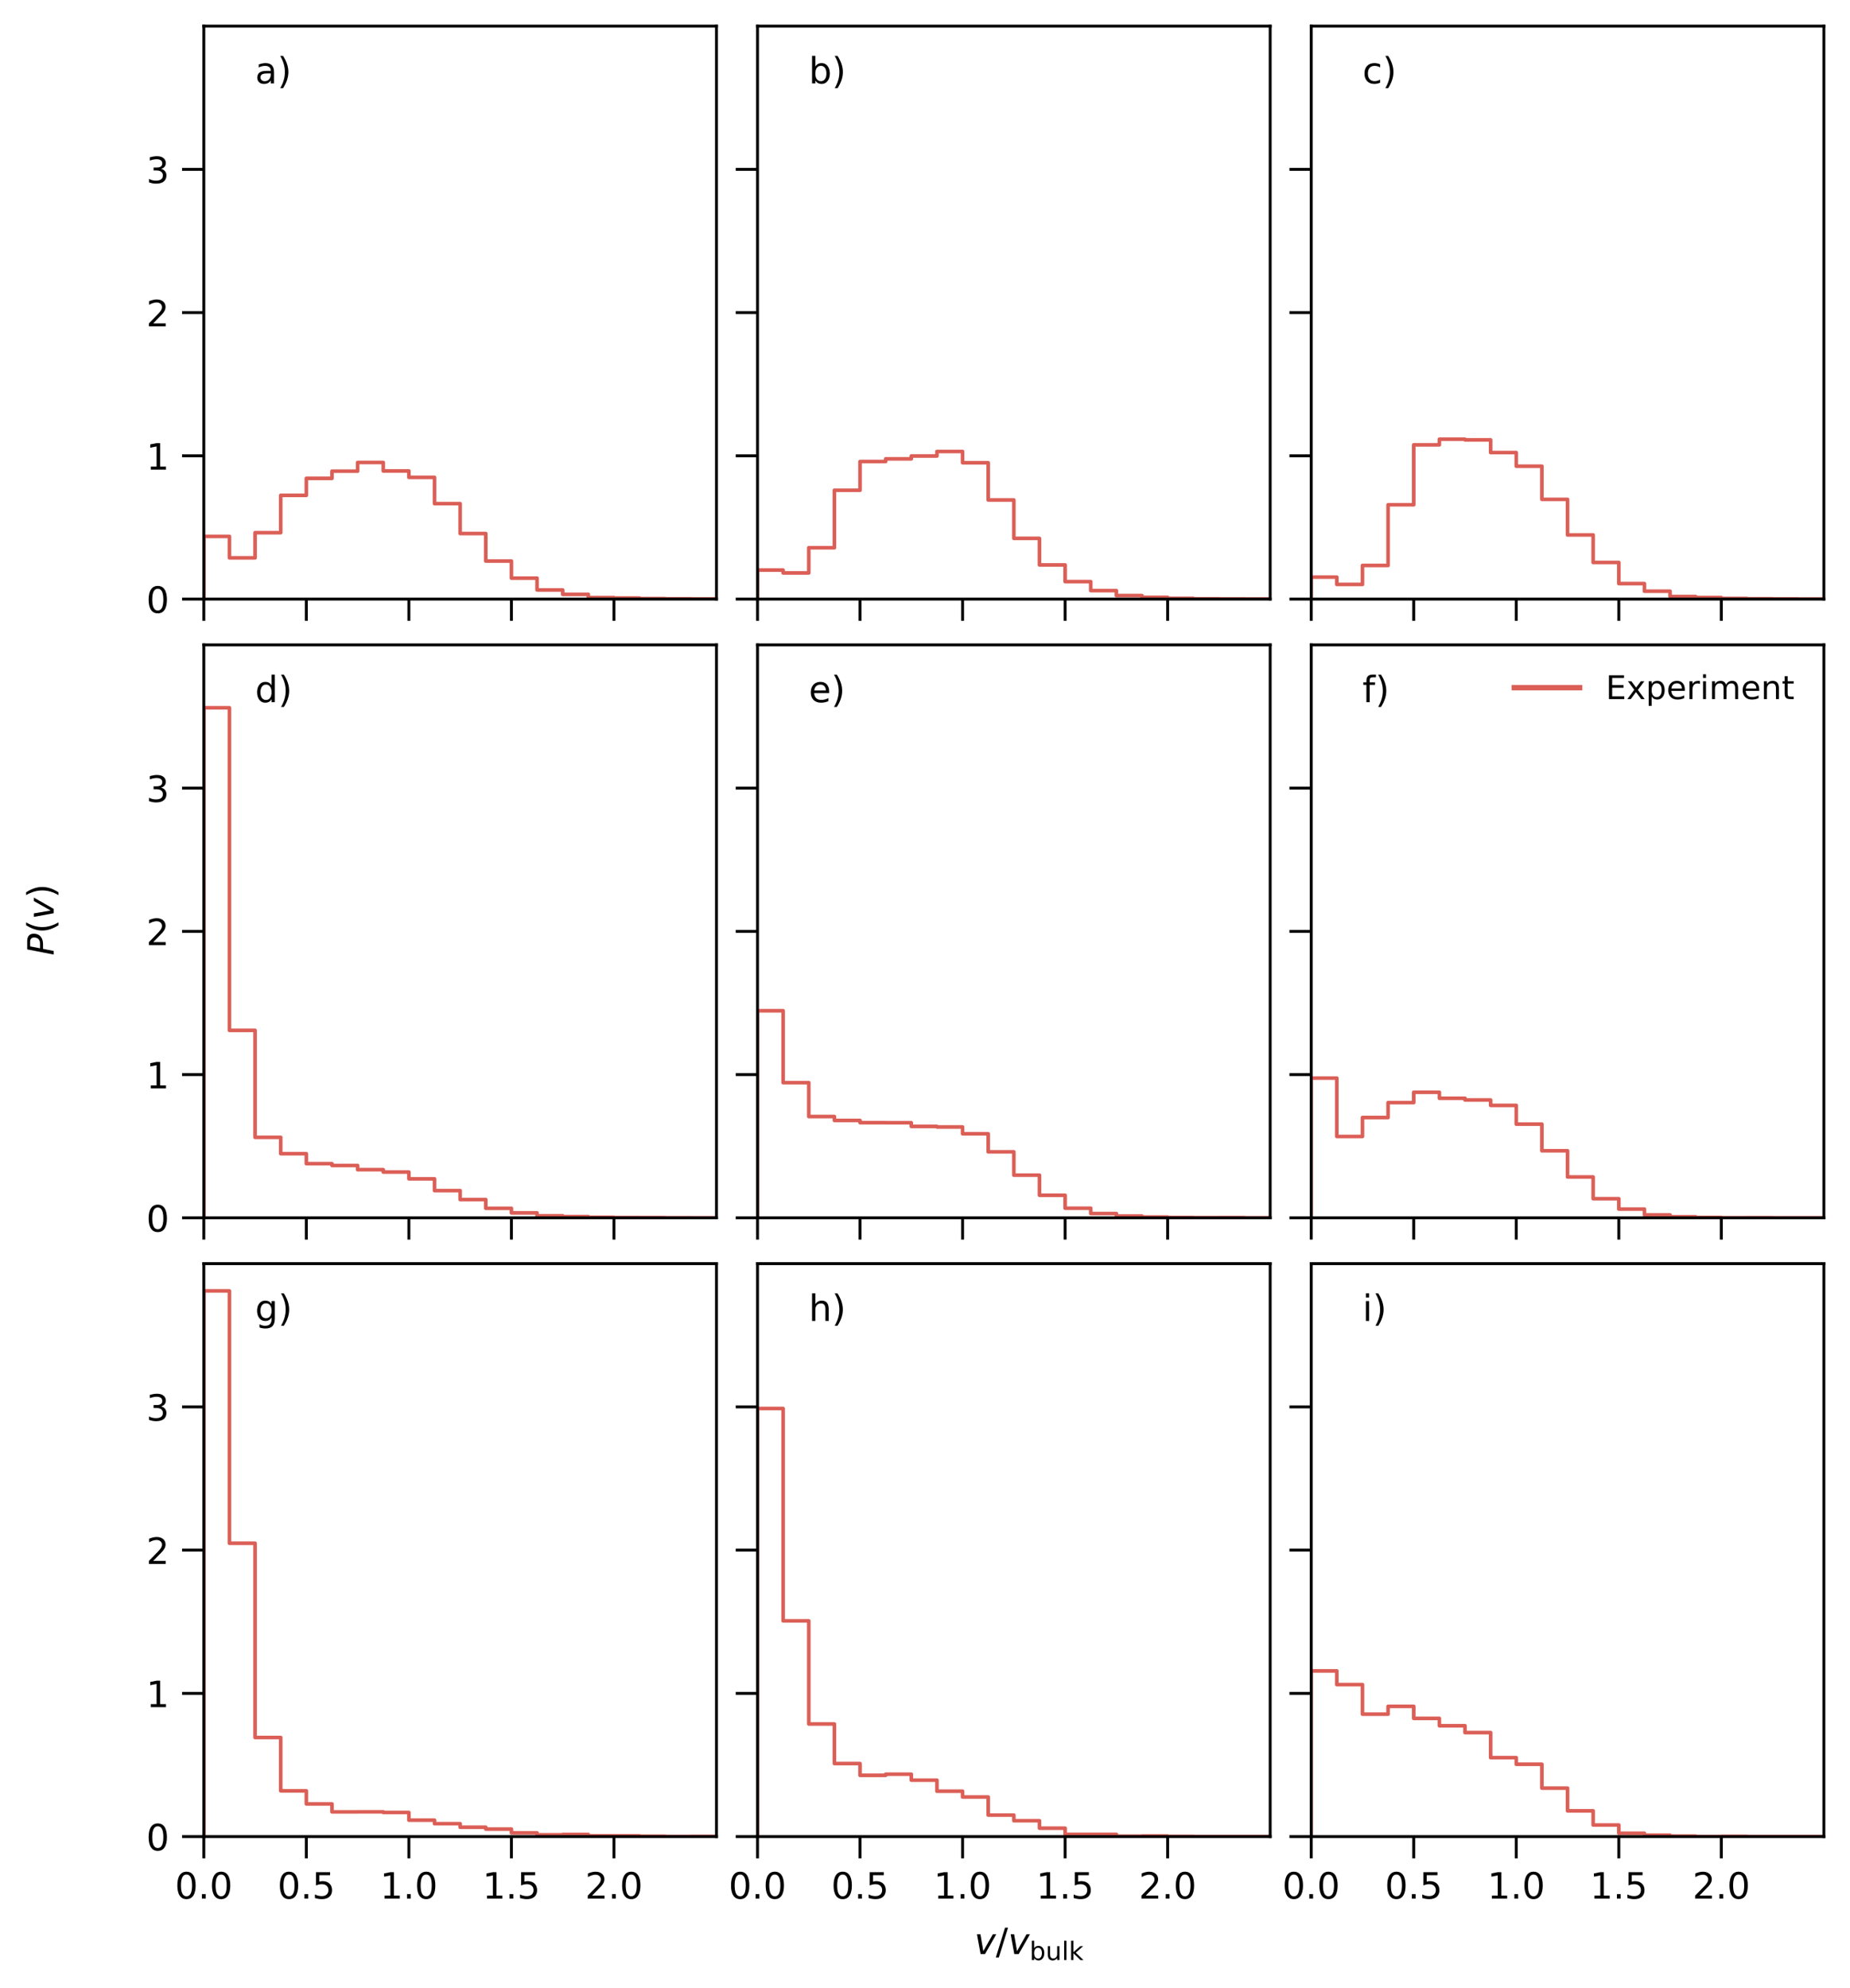 <?xml version="1.0" encoding="utf-8" standalone="no"?>
<!DOCTYPE svg PUBLIC "-//W3C//DTD SVG 1.1//EN"
  "http://www.w3.org/Graphics/SVG/1.1/DTD/svg11.dtd">
<!-- Created with matplotlib (https://matplotlib.org/) -->
<svg height="547.84pt" version="1.1" viewBox="0 0 509.76 547.84" width="509.76pt" xmlns="http://www.w3.org/2000/svg" xmlns:xlink="http://www.w3.org/1999/xlink">
 <defs>
  <style type="text/css">
*{stroke-linecap:butt;stroke-linejoin:round;}
  </style>
 </defs>
 <g id="figure_1">
  <g id="patch_1">
   <path d="M 0 547.84 
L 509.76 547.84 
L 509.76 0 
L 0 0 
z
" style="fill:#ffffff;"/>
  </g>
  <g id="axes_1">
   <g id="patch_2">
    <path d="M 56.16 165.099 
L 197.426 165.099 
L 197.426 7.2 
L 56.16 7.2 
z
" style="fill:#ffffff;"/>
   </g>
   <g id="patch_3">
    <path clip-path="url(#pe588b1bd3a)" d="M 56.16 165.099 
L 56.16 147.827 
L 63.223 147.827 
L 63.223 153.745 
L 70.287 153.745 
L 70.287 146.809 
L 77.35 146.809 
L 77.35 136.518 
L 84.413 136.518 
L 84.413 131.831 
L 91.476 131.831 
L 91.476 129.851 
L 98.54 129.851 
L 98.54 127.457 
L 105.603 127.457 
L 105.603 129.795 
L 112.666 129.795 
L 112.666 131.563 
L 119.73 131.563 
L 119.73 138.8 
L 126.793 138.8 
L 126.793 147.044 
L 133.856 147.044 
L 133.856 154.628 
L 140.919 154.628 
L 140.919 159.338 
L 147.983 159.338 
L 147.983 162.593 
L 155.046 162.593 
L 155.046 163.801 
L 162.109 163.801 
L 162.109 164.685 
L 169.173 164.685 
L 169.173 164.808 
L 176.236 164.808 
L 176.236 164.976 
L 183.299 164.976 
L 183.299 165.032 
L 190.363 165.032 
L 190.363 165.076 
L 197.426 165.076 
L 197.426 165.099 
" style="fill:none;stroke:#db5f57;stroke-linejoin:miter;"/>
   </g>
   <g id="matplotlib.axis_1">
    <g id="xtick_1">
     <g id="line2d_1">
      <defs>
       <path d="M 0 0 
L 0 6 
" id="m7d6dce6e16" style="stroke:#000000;stroke-width:0.8;"/>
      </defs>
      <g>
       <use style="stroke:#000000;stroke-width:0.8;" x="56.16" xlink:href="#m7d6dce6e16" y="165.099"/>
      </g>
     </g>
    </g>
    <g id="xtick_2">
     <g id="line2d_2">
      <g>
       <use style="stroke:#000000;stroke-width:0.8;" x="84.413" xlink:href="#m7d6dce6e16" y="165.099"/>
      </g>
     </g>
    </g>
    <g id="xtick_3">
     <g id="line2d_3">
      <g>
       <use style="stroke:#000000;stroke-width:0.8;" x="112.666" xlink:href="#m7d6dce6e16" y="165.099"/>
      </g>
     </g>
    </g>
    <g id="xtick_4">
     <g id="line2d_4">
      <g>
       <use style="stroke:#000000;stroke-width:0.8;" x="140.919" xlink:href="#m7d6dce6e16" y="165.099"/>
      </g>
     </g>
    </g>
    <g id="xtick_5">
     <g id="line2d_5">
      <g>
       <use style="stroke:#000000;stroke-width:0.8;" x="169.173" xlink:href="#m7d6dce6e16" y="165.099"/>
      </g>
     </g>
    </g>
   </g>
   <g id="matplotlib.axis_2">
    <g id="ytick_1">
     <g id="line2d_6">
      <defs>
       <path d="M 0 0 
L -6 0 
" id="m2caffca6ee" style="stroke:#000000;stroke-width:0.8;"/>
      </defs>
      <g>
       <use style="stroke:#000000;stroke-width:0.8;" x="56.16" xlink:href="#m2caffca6ee" y="165.099"/>
      </g>
     </g>
     <g id="text_1">
      <!-- 0 -->
      <defs>
       <path d="M 31.781 66.406 
Q 24.172 66.406 20.328 58.906 
Q 16.5 51.422 16.5 36.375 
Q 16.5 21.391 20.328 13.891 
Q 24.172 6.391 31.781 6.391 
Q 39.453 6.391 43.281 13.891 
Q 47.125 21.391 47.125 36.375 
Q 47.125 51.422 43.281 58.906 
Q 39.453 66.406 31.781 66.406 
z
M 31.781 74.219 
Q 44.047 74.219 50.516 64.516 
Q 56.984 54.828 56.984 36.375 
Q 56.984 17.969 50.516 8.266 
Q 44.047 -1.422 31.781 -1.422 
Q 19.531 -1.422 13.062 8.266 
Q 6.594 17.969 6.594 36.375 
Q 6.594 54.828 13.062 64.516 
Q 19.531 74.219 31.781 74.219 
z
" id="DejaVuSans-48"/>
      </defs>
      <g transform="translate(40.297 168.898)scale(0.1 -0.1)">
       <use xlink:href="#DejaVuSans-48"/>
      </g>
     </g>
    </g>
    <g id="ytick_2">
     <g id="line2d_7">
      <g>
       <use style="stroke:#000000;stroke-width:0.8;" x="56.16" xlink:href="#m2caffca6ee" y="125.624"/>
      </g>
     </g>
     <g id="text_2">
      <!-- 1 -->
      <defs>
       <path d="M 12.406 8.297 
L 28.516 8.297 
L 28.516 63.922 
L 10.984 60.406 
L 10.984 69.391 
L 28.422 72.906 
L 38.281 72.906 
L 38.281 8.297 
L 54.391 8.297 
L 54.391 0 
L 12.406 0 
z
" id="DejaVuSans-49"/>
      </defs>
      <g transform="translate(40.297 129.423)scale(0.1 -0.1)">
       <use xlink:href="#DejaVuSans-49"/>
      </g>
     </g>
    </g>
    <g id="ytick_3">
     <g id="line2d_8">
      <g>
       <use style="stroke:#000000;stroke-width:0.8;" x="56.16" xlink:href="#m2caffca6ee" y="86.149"/>
      </g>
     </g>
     <g id="text_3">
      <!-- 2 -->
      <defs>
       <path d="M 19.188 8.297 
L 53.609 8.297 
L 53.609 0 
L 7.328 0 
L 7.328 8.297 
Q 12.938 14.109 22.625 23.891 
Q 32.328 33.688 34.812 36.531 
Q 39.547 41.844 41.422 45.531 
Q 43.312 49.219 43.312 52.781 
Q 43.312 58.594 39.234 62.25 
Q 35.156 65.922 28.609 65.922 
Q 23.969 65.922 18.812 64.312 
Q 13.672 62.703 7.812 59.422 
L 7.812 69.391 
Q 13.766 71.781 18.938 73 
Q 24.125 74.219 28.422 74.219 
Q 39.75 74.219 46.484 68.547 
Q 53.219 62.891 53.219 53.422 
Q 53.219 48.922 51.531 44.891 
Q 49.859 40.875 45.406 35.406 
Q 44.188 33.984 37.641 27.219 
Q 31.109 20.453 19.188 8.297 
z
" id="DejaVuSans-50"/>
      </defs>
      <g transform="translate(40.297 89.949)scale(0.1 -0.1)">
       <use xlink:href="#DejaVuSans-50"/>
      </g>
     </g>
    </g>
    <g id="ytick_4">
     <g id="line2d_9">
      <g>
       <use style="stroke:#000000;stroke-width:0.8;" x="56.16" xlink:href="#m2caffca6ee" y="46.675"/>
      </g>
     </g>
     <g id="text_4">
      <!-- 3 -->
      <defs>
       <path d="M 40.578 39.312 
Q 47.656 37.797 51.625 33 
Q 55.609 28.219 55.609 21.188 
Q 55.609 10.406 48.188 4.484 
Q 40.766 -1.422 27.094 -1.422 
Q 22.516 -1.422 17.656 -0.516 
Q 12.797 0.391 7.625 2.203 
L 7.625 11.719 
Q 11.719 9.328 16.594 8.109 
Q 21.484 6.891 26.812 6.891 
Q 36.078 6.891 40.938 10.547 
Q 45.797 14.203 45.797 21.188 
Q 45.797 27.641 41.281 31.266 
Q 36.766 34.906 28.719 34.906 
L 20.219 34.906 
L 20.219 43.016 
L 29.109 43.016 
Q 36.375 43.016 40.234 45.922 
Q 44.094 48.828 44.094 54.297 
Q 44.094 59.906 40.109 62.906 
Q 36.141 65.922 28.719 65.922 
Q 24.656 65.922 20.016 65.031 
Q 15.375 64.156 9.812 62.312 
L 9.812 71.094 
Q 15.438 72.656 20.344 73.438 
Q 25.25 74.219 29.594 74.219 
Q 40.828 74.219 47.359 69.109 
Q 53.906 64.016 53.906 55.328 
Q 53.906 49.266 50.438 45.094 
Q 46.969 40.922 40.578 39.312 
z
" id="DejaVuSans-51"/>
      </defs>
      <g transform="translate(40.297 50.474)scale(0.1 -0.1)">
       <use xlink:href="#DejaVuSans-51"/>
      </g>
     </g>
    </g>
   </g>
   <g id="patch_4">
    <path d="M 56.16 165.099 
L 56.16 7.2 
" style="fill:none;stroke:#000000;stroke-linecap:square;stroke-linejoin:miter;stroke-width:0.8;"/>
   </g>
   <g id="patch_5">
    <path d="M 197.426 165.099 
L 197.426 7.2 
" style="fill:none;stroke:#000000;stroke-linecap:square;stroke-linejoin:miter;stroke-width:0.8;"/>
   </g>
   <g id="patch_6">
    <path d="M 56.16 165.099 
L 197.426 165.099 
" style="fill:none;stroke:#000000;stroke-linecap:square;stroke-linejoin:miter;stroke-width:0.8;"/>
   </g>
   <g id="patch_7">
    <path d="M 56.16 7.2 
L 197.426 7.2 
" style="fill:none;stroke:#000000;stroke-linecap:square;stroke-linejoin:miter;stroke-width:0.8;"/>
   </g>
   <g id="text_5">
    <!-- a) -->
    <defs>
     <path d="M 34.281 27.484 
Q 23.391 27.484 19.188 25 
Q 14.984 22.516 14.984 16.5 
Q 14.984 11.719 18.141 8.906 
Q 21.297 6.109 26.703 6.109 
Q 34.188 6.109 38.703 11.406 
Q 43.219 16.703 43.219 25.484 
L 43.219 27.484 
z
M 52.203 31.203 
L 52.203 0 
L 43.219 0 
L 43.219 8.297 
Q 40.141 3.328 35.547 0.953 
Q 30.953 -1.422 24.312 -1.422 
Q 15.922 -1.422 10.953 3.297 
Q 6 8.016 6 15.922 
Q 6 25.141 12.172 29.828 
Q 18.359 34.516 30.609 34.516 
L 43.219 34.516 
L 43.219 35.406 
Q 43.219 41.609 39.141 45 
Q 35.062 48.391 27.688 48.391 
Q 23 48.391 18.547 47.266 
Q 14.109 46.141 10.016 43.891 
L 10.016 52.203 
Q 14.938 54.109 19.578 55.047 
Q 24.219 56 28.609 56 
Q 40.484 56 46.344 49.844 
Q 52.203 43.703 52.203 31.203 
z
" id="DejaVuSans-97"/>
     <path d="M 8.016 75.875 
L 15.828 75.875 
Q 23.141 64.359 26.781 53.312 
Q 30.422 42.281 30.422 31.391 
Q 30.422 20.453 26.781 9.375 
Q 23.141 -1.703 15.828 -13.188 
L 8.016 -13.188 
Q 14.5 -2 17.703 9.062 
Q 20.906 20.125 20.906 31.391 
Q 20.906 42.672 17.703 53.656 
Q 14.5 64.656 8.016 75.875 
z
" id="DejaVuSans-41"/>
    </defs>
    <g transform="translate(70.287 22.99)scale(0.1 -0.1)">
     <use xlink:href="#DejaVuSans-97"/>
     <use x="61.279" xlink:href="#DejaVuSans-41"/>
    </g>
   </g>
  </g>
  <g id="axes_2">
   <g id="patch_8">
    <path d="M 208.727 165.099 
L 349.993 165.099 
L 349.993 7.2 
L 208.727 7.2 
z
" style="fill:#ffffff;"/>
   </g>
   <g id="patch_9">
    <path clip-path="url(#pe4d6710220)" d="M 208.727 165.099 
L 208.727 157.118 
L 215.79 157.118 
L 215.79 157.901 
L 222.854 157.901 
L 222.854 150.961 
L 229.917 150.961 
L 229.917 135.111 
L 236.98 135.111 
L 236.98 127.197 
L 244.044 127.197 
L 244.044 126.458 
L 251.107 126.458 
L 251.107 125.674 
L 258.17 125.674 
L 258.17 124.432 
L 265.233 124.432 
L 265.233 127.533 
L 272.297 127.533 
L 272.297 137.797 
L 279.36 137.797 
L 279.36 148.375 
L 286.423 148.375 
L 286.423 155.696 
L 293.487 155.696 
L 293.487 160.297 
L 300.55 160.297 
L 300.55 162.77 
L 307.613 162.77 
L 307.613 164.147 
L 314.676 164.147 
L 314.676 164.617 
L 321.74 164.617 
L 321.74 164.897 
L 328.803 164.897 
L 328.803 165.032 
L 335.866 165.032 
L 335.866 165.076 
L 342.93 165.076 
L 342.93 165.088 
L 349.993 165.088 
L 349.993 165.099 
" style="fill:none;stroke:#db5f57;stroke-linejoin:miter;"/>
   </g>
   <g id="matplotlib.axis_3">
    <g id="xtick_6">
     <g id="line2d_10">
      <g>
       <use style="stroke:#000000;stroke-width:0.8;" x="208.727" xlink:href="#m7d6dce6e16" y="165.099"/>
      </g>
     </g>
    </g>
    <g id="xtick_7">
     <g id="line2d_11">
      <g>
       <use style="stroke:#000000;stroke-width:0.8;" x="236.98" xlink:href="#m7d6dce6e16" y="165.099"/>
      </g>
     </g>
    </g>
    <g id="xtick_8">
     <g id="line2d_12">
      <g>
       <use style="stroke:#000000;stroke-width:0.8;" x="265.233" xlink:href="#m7d6dce6e16" y="165.099"/>
      </g>
     </g>
    </g>
    <g id="xtick_9">
     <g id="line2d_13">
      <g>
       <use style="stroke:#000000;stroke-width:0.8;" x="293.487" xlink:href="#m7d6dce6e16" y="165.099"/>
      </g>
     </g>
    </g>
    <g id="xtick_10">
     <g id="line2d_14">
      <g>
       <use style="stroke:#000000;stroke-width:0.8;" x="321.74" xlink:href="#m7d6dce6e16" y="165.099"/>
      </g>
     </g>
    </g>
   </g>
   <g id="matplotlib.axis_4">
    <g id="ytick_5">
     <g id="line2d_15">
      <g>
       <use style="stroke:#000000;stroke-width:0.8;" x="208.727" xlink:href="#m2caffca6ee" y="165.099"/>
      </g>
     </g>
    </g>
    <g id="ytick_6">
     <g id="line2d_16">
      <g>
       <use style="stroke:#000000;stroke-width:0.8;" x="208.727" xlink:href="#m2caffca6ee" y="125.624"/>
      </g>
     </g>
    </g>
    <g id="ytick_7">
     <g id="line2d_17">
      <g>
       <use style="stroke:#000000;stroke-width:0.8;" x="208.727" xlink:href="#m2caffca6ee" y="86.149"/>
      </g>
     </g>
    </g>
    <g id="ytick_8">
     <g id="line2d_18">
      <g>
       <use style="stroke:#000000;stroke-width:0.8;" x="208.727" xlink:href="#m2caffca6ee" y="46.675"/>
      </g>
     </g>
    </g>
   </g>
   <g id="patch_10">
    <path d="M 208.727 165.099 
L 208.727 7.2 
" style="fill:none;stroke:#000000;stroke-linecap:square;stroke-linejoin:miter;stroke-width:0.8;"/>
   </g>
   <g id="patch_11">
    <path d="M 349.993 165.099 
L 349.993 7.2 
" style="fill:none;stroke:#000000;stroke-linecap:square;stroke-linejoin:miter;stroke-width:0.8;"/>
   </g>
   <g id="patch_12">
    <path d="M 208.727 165.099 
L 349.993 165.099 
" style="fill:none;stroke:#000000;stroke-linecap:square;stroke-linejoin:miter;stroke-width:0.8;"/>
   </g>
   <g id="patch_13">
    <path d="M 208.727 7.2 
L 349.993 7.2 
" style="fill:none;stroke:#000000;stroke-linecap:square;stroke-linejoin:miter;stroke-width:0.8;"/>
   </g>
   <g id="text_6">
    <!-- b) -->
    <defs>
     <path d="M 48.688 27.297 
Q 48.688 37.203 44.609 42.844 
Q 40.531 48.484 33.406 48.484 
Q 26.266 48.484 22.188 42.844 
Q 18.109 37.203 18.109 27.297 
Q 18.109 17.391 22.188 11.75 
Q 26.266 6.109 33.406 6.109 
Q 40.531 6.109 44.609 11.75 
Q 48.688 17.391 48.688 27.297 
z
M 18.109 46.391 
Q 20.953 51.266 25.266 53.625 
Q 29.594 56 35.594 56 
Q 45.562 56 51.781 48.094 
Q 58.016 40.188 58.016 27.297 
Q 58.016 14.406 51.781 6.484 
Q 45.562 -1.422 35.594 -1.422 
Q 29.594 -1.422 25.266 0.953 
Q 20.953 3.328 18.109 8.203 
L 18.109 0 
L 9.078 0 
L 9.078 75.984 
L 18.109 75.984 
z
" id="DejaVuSans-98"/>
    </defs>
    <g transform="translate(222.854 22.99)scale(0.1 -0.1)">
     <use xlink:href="#DejaVuSans-98"/>
     <use x="63.477" xlink:href="#DejaVuSans-41"/>
    </g>
   </g>
  </g>
  <g id="axes_3">
   <g id="patch_14">
    <path d="M 361.294 165.099 
L 502.56 165.099 
L 502.56 7.2 
L 361.294 7.2 
z
" style="fill:#ffffff;"/>
   </g>
   <g id="patch_15">
    <path clip-path="url(#p17127d3706)" d="M 361.294 165.099 
L 361.294 159.052 
L 368.357 159.052 
L 368.357 161.064 
L 375.421 161.064 
L 375.421 155.841 
L 382.484 155.841 
L 382.484 139.113 
L 389.547 139.113 
L 389.547 122.599 
L 396.611 122.599 
L 396.611 121.037 
L 403.674 121.037 
L 403.674 121.229 
L 410.737 121.229 
L 410.737 124.729 
L 417.801 124.729 
L 417.801 128.486 
L 424.864 128.486 
L 424.864 137.626 
L 431.927 137.626 
L 431.927 147.429 
L 438.99 147.429 
L 438.99 155.017 
L 446.054 155.017 
L 446.054 160.839 
L 453.117 160.839 
L 453.117 162.937 
L 460.18 162.937 
L 460.18 164.392 
L 467.244 164.392 
L 467.244 164.671 
L 474.307 164.671 
L 474.307 164.927 
L 481.37 164.927 
L 481.37 165.024 
L 488.433 165.024 
L 488.433 165.067 
L 495.497 165.067 
L 495.497 165.099 
L 502.56 165.099 
L 502.56 165.099 
" style="fill:none;stroke:#db5f57;stroke-linejoin:miter;"/>
   </g>
   <g id="matplotlib.axis_5">
    <g id="xtick_11">
     <g id="line2d_19">
      <g>
       <use style="stroke:#000000;stroke-width:0.8;" x="361.294" xlink:href="#m7d6dce6e16" y="165.099"/>
      </g>
     </g>
    </g>
    <g id="xtick_12">
     <g id="line2d_20">
      <g>
       <use style="stroke:#000000;stroke-width:0.8;" x="389.547" xlink:href="#m7d6dce6e16" y="165.099"/>
      </g>
     </g>
    </g>
    <g id="xtick_13">
     <g id="line2d_21">
      <g>
       <use style="stroke:#000000;stroke-width:0.8;" x="417.801" xlink:href="#m7d6dce6e16" y="165.099"/>
      </g>
     </g>
    </g>
    <g id="xtick_14">
     <g id="line2d_22">
      <g>
       <use style="stroke:#000000;stroke-width:0.8;" x="446.054" xlink:href="#m7d6dce6e16" y="165.099"/>
      </g>
     </g>
    </g>
    <g id="xtick_15">
     <g id="line2d_23">
      <g>
       <use style="stroke:#000000;stroke-width:0.8;" x="474.307" xlink:href="#m7d6dce6e16" y="165.099"/>
      </g>
     </g>
    </g>
   </g>
   <g id="matplotlib.axis_6">
    <g id="ytick_9">
     <g id="line2d_24">
      <g>
       <use style="stroke:#000000;stroke-width:0.8;" x="361.294" xlink:href="#m2caffca6ee" y="165.099"/>
      </g>
     </g>
    </g>
    <g id="ytick_10">
     <g id="line2d_25">
      <g>
       <use style="stroke:#000000;stroke-width:0.8;" x="361.294" xlink:href="#m2caffca6ee" y="125.624"/>
      </g>
     </g>
    </g>
    <g id="ytick_11">
     <g id="line2d_26">
      <g>
       <use style="stroke:#000000;stroke-width:0.8;" x="361.294" xlink:href="#m2caffca6ee" y="86.149"/>
      </g>
     </g>
    </g>
    <g id="ytick_12">
     <g id="line2d_27">
      <g>
       <use style="stroke:#000000;stroke-width:0.8;" x="361.294" xlink:href="#m2caffca6ee" y="46.675"/>
      </g>
     </g>
    </g>
   </g>
   <g id="patch_16">
    <path d="M 361.294 165.099 
L 361.294 7.2 
" style="fill:none;stroke:#000000;stroke-linecap:square;stroke-linejoin:miter;stroke-width:0.8;"/>
   </g>
   <g id="patch_17">
    <path d="M 502.56 165.099 
L 502.56 7.2 
" style="fill:none;stroke:#000000;stroke-linecap:square;stroke-linejoin:miter;stroke-width:0.8;"/>
   </g>
   <g id="patch_18">
    <path d="M 361.294 165.099 
L 502.56 165.099 
" style="fill:none;stroke:#000000;stroke-linecap:square;stroke-linejoin:miter;stroke-width:0.8;"/>
   </g>
   <g id="patch_19">
    <path d="M 361.294 7.2 
L 502.56 7.2 
" style="fill:none;stroke:#000000;stroke-linecap:square;stroke-linejoin:miter;stroke-width:0.8;"/>
   </g>
   <g id="text_7">
    <!-- c) -->
    <defs>
     <path d="M 48.781 52.594 
L 48.781 44.188 
Q 44.969 46.297 41.141 47.344 
Q 37.312 48.391 33.406 48.391 
Q 24.656 48.391 19.812 42.844 
Q 14.984 37.312 14.984 27.297 
Q 14.984 17.281 19.812 11.734 
Q 24.656 6.203 33.406 6.203 
Q 37.312 6.203 41.141 7.25 
Q 44.969 8.297 48.781 10.406 
L 48.781 2.094 
Q 45.016 0.344 40.984 -0.531 
Q 36.969 -1.422 32.422 -1.422 
Q 20.062 -1.422 12.781 6.344 
Q 5.516 14.109 5.516 27.297 
Q 5.516 40.672 12.859 48.328 
Q 20.219 56 33.016 56 
Q 37.156 56 41.109 55.141 
Q 45.062 54.297 48.781 52.594 
z
" id="DejaVuSans-99"/>
    </defs>
    <g transform="translate(375.421 22.99)scale(0.1 -0.1)">
     <use xlink:href="#DejaVuSans-99"/>
     <use x="54.98" xlink:href="#DejaVuSans-41"/>
    </g>
   </g>
  </g>
  <g id="axes_4">
   <g id="patch_20">
    <path d="M 56.16 335.629 
L 197.426 335.629 
L 197.426 177.731 
L 56.16 177.731 
z
" style="fill:#ffffff;"/>
   </g>
   <g id="patch_21">
    <path clip-path="url(#pb119faf03c)" d="M 56.16 335.629 
L 56.16 195.064 
L 63.223 195.064 
L 63.223 283.972 
L 70.287 283.972 
L 70.287 313.447 
L 77.35 313.447 
L 77.35 317.958 
L 84.413 317.958 
L 84.413 320.702 
L 91.476 320.702 
L 91.476 321.21 
L 98.54 321.21 
L 98.54 322.36 
L 105.603 322.36 
L 105.603 323.009 
L 112.666 323.009 
L 112.666 324.885 
L 119.73 324.885 
L 119.73 328.13 
L 126.793 328.13 
L 126.793 330.604 
L 133.856 330.604 
L 133.856 333.008 
L 140.919 333.008 
L 140.919 334.267 
L 147.983 334.267 
L 147.983 335.064 
L 155.046 335.064 
L 155.046 335.282 
L 162.109 335.282 
L 162.109 335.475 
L 169.173 335.475 
L 169.173 335.552 
L 176.236 335.552 
L 176.236 335.572 
L 183.299 335.572 
L 183.299 335.61 
L 190.363 335.61 
L 190.363 335.617 
L 197.426 335.617 
L 197.426 335.629 
" style="fill:none;stroke:#db5f57;stroke-linejoin:miter;"/>
   </g>
   <g id="matplotlib.axis_7">
    <g id="xtick_16">
     <g id="line2d_28">
      <g>
       <use style="stroke:#000000;stroke-width:0.8;" x="56.16" xlink:href="#m7d6dce6e16" y="335.629"/>
      </g>
     </g>
    </g>
    <g id="xtick_17">
     <g id="line2d_29">
      <g>
       <use style="stroke:#000000;stroke-width:0.8;" x="84.413" xlink:href="#m7d6dce6e16" y="335.629"/>
      </g>
     </g>
    </g>
    <g id="xtick_18">
     <g id="line2d_30">
      <g>
       <use style="stroke:#000000;stroke-width:0.8;" x="112.666" xlink:href="#m7d6dce6e16" y="335.629"/>
      </g>
     </g>
    </g>
    <g id="xtick_19">
     <g id="line2d_31">
      <g>
       <use style="stroke:#000000;stroke-width:0.8;" x="140.919" xlink:href="#m7d6dce6e16" y="335.629"/>
      </g>
     </g>
    </g>
    <g id="xtick_20">
     <g id="line2d_32">
      <g>
       <use style="stroke:#000000;stroke-width:0.8;" x="169.173" xlink:href="#m7d6dce6e16" y="335.629"/>
      </g>
     </g>
    </g>
   </g>
   <g id="matplotlib.axis_8">
    <g id="ytick_13">
     <g id="line2d_33">
      <g>
       <use style="stroke:#000000;stroke-width:0.8;" x="56.16" xlink:href="#m2caffca6ee" y="335.629"/>
      </g>
     </g>
     <g id="text_8">
      <!-- 0 -->
      <g transform="translate(40.297 339.429)scale(0.1 -0.1)">
       <use xlink:href="#DejaVuSans-48"/>
      </g>
     </g>
    </g>
    <g id="ytick_14">
     <g id="line2d_34">
      <g>
       <use style="stroke:#000000;stroke-width:0.8;" x="56.16" xlink:href="#m2caffca6ee" y="296.155"/>
      </g>
     </g>
     <g id="text_9">
      <!-- 1 -->
      <g transform="translate(40.297 299.954)scale(0.1 -0.1)">
       <use xlink:href="#DejaVuSans-49"/>
      </g>
     </g>
    </g>
    <g id="ytick_15">
     <g id="line2d_35">
      <g>
       <use style="stroke:#000000;stroke-width:0.8;" x="56.16" xlink:href="#m2caffca6ee" y="256.68"/>
      </g>
     </g>
     <g id="text_10">
      <!-- 2 -->
      <g transform="translate(40.297 260.479)scale(0.1 -0.1)">
       <use xlink:href="#DejaVuSans-50"/>
      </g>
     </g>
    </g>
    <g id="ytick_16">
     <g id="line2d_36">
      <g>
       <use style="stroke:#000000;stroke-width:0.8;" x="56.16" xlink:href="#m2caffca6ee" y="217.205"/>
      </g>
     </g>
     <g id="text_11">
      <!-- 3 -->
      <g transform="translate(40.297 221.005)scale(0.1 -0.1)">
       <use xlink:href="#DejaVuSans-51"/>
      </g>
     </g>
    </g>
   </g>
   <g id="patch_22">
    <path d="M 56.16 335.629 
L 56.16 177.731 
" style="fill:none;stroke:#000000;stroke-linecap:square;stroke-linejoin:miter;stroke-width:0.8;"/>
   </g>
   <g id="patch_23">
    <path d="M 197.426 335.629 
L 197.426 177.731 
" style="fill:none;stroke:#000000;stroke-linecap:square;stroke-linejoin:miter;stroke-width:0.8;"/>
   </g>
   <g id="patch_24">
    <path d="M 56.16 335.629 
L 197.426 335.629 
" style="fill:none;stroke:#000000;stroke-linecap:square;stroke-linejoin:miter;stroke-width:0.8;"/>
   </g>
   <g id="patch_25">
    <path d="M 56.16 177.731 
L 197.426 177.731 
" style="fill:none;stroke:#000000;stroke-linecap:square;stroke-linejoin:miter;stroke-width:0.8;"/>
   </g>
   <g id="text_12">
    <!-- d) -->
    <defs>
     <path d="M 45.406 46.391 
L 45.406 75.984 
L 54.391 75.984 
L 54.391 0 
L 45.406 0 
L 45.406 8.203 
Q 42.578 3.328 38.25 0.953 
Q 33.938 -1.422 27.875 -1.422 
Q 17.969 -1.422 11.734 6.484 
Q 5.516 14.406 5.516 27.297 
Q 5.516 40.188 11.734 48.094 
Q 17.969 56 27.875 56 
Q 33.938 56 38.25 53.625 
Q 42.578 51.266 45.406 46.391 
z
M 14.797 27.297 
Q 14.797 17.391 18.875 11.75 
Q 22.953 6.109 30.078 6.109 
Q 37.203 6.109 41.297 11.75 
Q 45.406 17.391 45.406 27.297 
Q 45.406 37.203 41.297 42.844 
Q 37.203 48.484 30.078 48.484 
Q 22.953 48.484 18.875 42.844 
Q 14.797 37.203 14.797 27.297 
z
" id="DejaVuSans-100"/>
    </defs>
    <g transform="translate(70.287 193.521)scale(0.1 -0.1)">
     <use xlink:href="#DejaVuSans-100"/>
     <use x="63.477" xlink:href="#DejaVuSans-41"/>
    </g>
   </g>
  </g>
  <g id="axes_5">
   <g id="patch_26">
    <path d="M 208.727 335.629 
L 349.993 335.629 
L 349.993 177.731 
L 208.727 177.731 
z
" style="fill:#ffffff;"/>
   </g>
   <g id="patch_27">
    <path clip-path="url(#ped136b2d73)" d="M 208.727 335.629 
L 208.727 278.557 
L 215.79 278.557 
L 215.79 298.385 
L 222.854 298.385 
L 222.854 307.719 
L 229.917 307.719 
L 229.917 308.795 
L 236.98 308.795 
L 236.98 309.406 
L 244.044 309.406 
L 244.044 309.427 
L 251.107 309.427 
L 251.107 310.441 
L 258.17 310.441 
L 258.17 310.586 
L 265.233 310.586 
L 265.233 312.469 
L 272.297 312.469 
L 272.297 317.447 
L 279.36 317.447 
L 279.36 323.873 
L 286.423 323.873 
L 286.423 329.41 
L 293.487 329.41 
L 293.487 332.98 
L 300.55 332.98 
L 300.55 334.45 
L 307.613 334.45 
L 307.613 335.133 
L 314.676 335.133 
L 314.676 335.402 
L 321.74 335.402 
L 321.74 335.536 
L 328.803 335.536 
L 328.803 335.578 
L 335.866 335.578 
L 335.866 335.567 
L 342.93 335.567 
L 342.93 335.629 
L 349.993 335.629 
L 349.993 335.629 
" style="fill:none;stroke:#db5f57;stroke-linejoin:miter;"/>
   </g>
   <g id="matplotlib.axis_9">
    <g id="xtick_21">
     <g id="line2d_37">
      <g>
       <use style="stroke:#000000;stroke-width:0.8;" x="208.727" xlink:href="#m7d6dce6e16" y="335.629"/>
      </g>
     </g>
    </g>
    <g id="xtick_22">
     <g id="line2d_38">
      <g>
       <use style="stroke:#000000;stroke-width:0.8;" x="236.98" xlink:href="#m7d6dce6e16" y="335.629"/>
      </g>
     </g>
    </g>
    <g id="xtick_23">
     <g id="line2d_39">
      <g>
       <use style="stroke:#000000;stroke-width:0.8;" x="265.233" xlink:href="#m7d6dce6e16" y="335.629"/>
      </g>
     </g>
    </g>
    <g id="xtick_24">
     <g id="line2d_40">
      <g>
       <use style="stroke:#000000;stroke-width:0.8;" x="293.487" xlink:href="#m7d6dce6e16" y="335.629"/>
      </g>
     </g>
    </g>
    <g id="xtick_25">
     <g id="line2d_41">
      <g>
       <use style="stroke:#000000;stroke-width:0.8;" x="321.74" xlink:href="#m7d6dce6e16" y="335.629"/>
      </g>
     </g>
    </g>
   </g>
   <g id="matplotlib.axis_10">
    <g id="ytick_17">
     <g id="line2d_42">
      <g>
       <use style="stroke:#000000;stroke-width:0.8;" x="208.727" xlink:href="#m2caffca6ee" y="335.629"/>
      </g>
     </g>
    </g>
    <g id="ytick_18">
     <g id="line2d_43">
      <g>
       <use style="stroke:#000000;stroke-width:0.8;" x="208.727" xlink:href="#m2caffca6ee" y="296.155"/>
      </g>
     </g>
    </g>
    <g id="ytick_19">
     <g id="line2d_44">
      <g>
       <use style="stroke:#000000;stroke-width:0.8;" x="208.727" xlink:href="#m2caffca6ee" y="256.68"/>
      </g>
     </g>
    </g>
    <g id="ytick_20">
     <g id="line2d_45">
      <g>
       <use style="stroke:#000000;stroke-width:0.8;" x="208.727" xlink:href="#m2caffca6ee" y="217.205"/>
      </g>
     </g>
    </g>
   </g>
   <g id="patch_28">
    <path d="M 208.727 335.629 
L 208.727 177.731 
" style="fill:none;stroke:#000000;stroke-linecap:square;stroke-linejoin:miter;stroke-width:0.8;"/>
   </g>
   <g id="patch_29">
    <path d="M 349.993 335.629 
L 349.993 177.731 
" style="fill:none;stroke:#000000;stroke-linecap:square;stroke-linejoin:miter;stroke-width:0.8;"/>
   </g>
   <g id="patch_30">
    <path d="M 208.727 335.629 
L 349.993 335.629 
" style="fill:none;stroke:#000000;stroke-linecap:square;stroke-linejoin:miter;stroke-width:0.8;"/>
   </g>
   <g id="patch_31">
    <path d="M 208.727 177.731 
L 349.993 177.731 
" style="fill:none;stroke:#000000;stroke-linecap:square;stroke-linejoin:miter;stroke-width:0.8;"/>
   </g>
   <g id="text_13">
    <!-- e) -->
    <defs>
     <path d="M 56.203 29.594 
L 56.203 25.203 
L 14.891 25.203 
Q 15.484 15.922 20.484 11.062 
Q 25.484 6.203 34.422 6.203 
Q 39.594 6.203 44.453 7.469 
Q 49.312 8.734 54.109 11.281 
L 54.109 2.781 
Q 49.266 0.734 44.188 -0.344 
Q 39.109 -1.422 33.891 -1.422 
Q 20.797 -1.422 13.156 6.188 
Q 5.516 13.812 5.516 26.812 
Q 5.516 40.234 12.766 48.109 
Q 20.016 56 32.328 56 
Q 43.359 56 49.781 48.891 
Q 56.203 41.797 56.203 29.594 
z
M 47.219 32.234 
Q 47.125 39.594 43.094 43.984 
Q 39.062 48.391 32.422 48.391 
Q 24.906 48.391 20.391 44.141 
Q 15.875 39.891 15.188 32.172 
z
" id="DejaVuSans-101"/>
    </defs>
    <g transform="translate(222.854 193.521)scale(0.1 -0.1)">
     <use xlink:href="#DejaVuSans-101"/>
     <use x="61.523" xlink:href="#DejaVuSans-41"/>
    </g>
   </g>
  </g>
  <g id="axes_6">
   <g id="patch_32">
    <path d="M 361.294 335.629 
L 502.56 335.629 
L 502.56 177.731 
L 361.294 177.731 
z
" style="fill:#ffffff;"/>
   </g>
   <g id="patch_33">
    <path clip-path="url(#p14f711bd8b)" d="M 361.294 335.629 
L 361.294 297.125 
L 368.357 297.125 
L 368.357 313.216 
L 375.421 313.216 
L 375.421 307.988 
L 382.484 307.988 
L 382.484 303.879 
L 389.547 303.879 
L 389.547 301.03 
L 396.611 301.03 
L 396.611 302.683 
L 403.674 302.683 
L 403.674 303.154 
L 410.737 303.154 
L 410.737 304.642 
L 417.801 304.642 
L 417.801 309.82 
L 424.864 309.82 
L 424.864 317.147 
L 431.927 317.147 
L 431.927 324.372 
L 438.99 324.372 
L 438.99 330.363 
L 446.054 330.363 
L 446.054 333.225 
L 453.117 333.225 
L 453.117 334.828 
L 460.18 334.828 
L 460.18 335.337 
L 467.244 335.337 
L 467.244 335.528 
L 474.307 335.528 
L 474.307 335.604 
L 481.37 335.604 
L 481.37 335.591 
L 488.433 335.591 
L 488.433 335.629 
L 495.497 335.629 
L 495.497 335.629 
L 502.56 335.629 
L 502.56 335.629 
" style="fill:none;stroke:#db5f57;stroke-linejoin:miter;"/>
   </g>
   <g id="matplotlib.axis_11">
    <g id="xtick_26">
     <g id="line2d_46">
      <g>
       <use style="stroke:#000000;stroke-width:0.8;" x="361.294" xlink:href="#m7d6dce6e16" y="335.629"/>
      </g>
     </g>
    </g>
    <g id="xtick_27">
     <g id="line2d_47">
      <g>
       <use style="stroke:#000000;stroke-width:0.8;" x="389.547" xlink:href="#m7d6dce6e16" y="335.629"/>
      </g>
     </g>
    </g>
    <g id="xtick_28">
     <g id="line2d_48">
      <g>
       <use style="stroke:#000000;stroke-width:0.8;" x="417.801" xlink:href="#m7d6dce6e16" y="335.629"/>
      </g>
     </g>
    </g>
    <g id="xtick_29">
     <g id="line2d_49">
      <g>
       <use style="stroke:#000000;stroke-width:0.8;" x="446.054" xlink:href="#m7d6dce6e16" y="335.629"/>
      </g>
     </g>
    </g>
    <g id="xtick_30">
     <g id="line2d_50">
      <g>
       <use style="stroke:#000000;stroke-width:0.8;" x="474.307" xlink:href="#m7d6dce6e16" y="335.629"/>
      </g>
     </g>
    </g>
   </g>
   <g id="matplotlib.axis_12">
    <g id="ytick_21">
     <g id="line2d_51">
      <g>
       <use style="stroke:#000000;stroke-width:0.8;" x="361.294" xlink:href="#m2caffca6ee" y="335.629"/>
      </g>
     </g>
    </g>
    <g id="ytick_22">
     <g id="line2d_52">
      <g>
       <use style="stroke:#000000;stroke-width:0.8;" x="361.294" xlink:href="#m2caffca6ee" y="296.155"/>
      </g>
     </g>
    </g>
    <g id="ytick_23">
     <g id="line2d_53">
      <g>
       <use style="stroke:#000000;stroke-width:0.8;" x="361.294" xlink:href="#m2caffca6ee" y="256.68"/>
      </g>
     </g>
    </g>
    <g id="ytick_24">
     <g id="line2d_54">
      <g>
       <use style="stroke:#000000;stroke-width:0.8;" x="361.294" xlink:href="#m2caffca6ee" y="217.205"/>
      </g>
     </g>
    </g>
   </g>
   <g id="patch_34">
    <path d="M 361.294 335.629 
L 361.294 177.731 
" style="fill:none;stroke:#000000;stroke-linecap:square;stroke-linejoin:miter;stroke-width:0.8;"/>
   </g>
   <g id="patch_35">
    <path d="M 502.56 335.629 
L 502.56 177.731 
" style="fill:none;stroke:#000000;stroke-linecap:square;stroke-linejoin:miter;stroke-width:0.8;"/>
   </g>
   <g id="patch_36">
    <path d="M 361.294 335.629 
L 502.56 335.629 
" style="fill:none;stroke:#000000;stroke-linecap:square;stroke-linejoin:miter;stroke-width:0.8;"/>
   </g>
   <g id="patch_37">
    <path d="M 361.294 177.731 
L 502.56 177.731 
" style="fill:none;stroke:#000000;stroke-linecap:square;stroke-linejoin:miter;stroke-width:0.8;"/>
   </g>
   <g id="text_14">
    <!-- f) -->
    <defs>
     <path d="M 37.109 75.984 
L 37.109 68.5 
L 28.516 68.5 
Q 23.688 68.5 21.797 66.547 
Q 19.922 64.594 19.922 59.516 
L 19.922 54.688 
L 34.719 54.688 
L 34.719 47.703 
L 19.922 47.703 
L 19.922 0 
L 10.891 0 
L 10.891 47.703 
L 2.297 47.703 
L 2.297 54.688 
L 10.891 54.688 
L 10.891 58.5 
Q 10.891 67.625 15.141 71.797 
Q 19.391 75.984 28.609 75.984 
z
" id="DejaVuSans-102"/>
    </defs>
    <g transform="translate(375.421 193.521)scale(0.1 -0.1)">
     <use xlink:href="#DejaVuSans-102"/>
     <use x="35.205" xlink:href="#DejaVuSans-41"/>
    </g>
   </g>
   <g id="legend_1">
    <g id="line2d_55">
     <path d="M 417.258 189.519 
L 435.258 189.519 
" style="fill:none;stroke:#db5f57;stroke-linecap:square;stroke-width:1.5;"/>
    </g>
    <g id="line2d_56"/>
    <g id="text_15">
     <!-- Experiment -->
     <defs>
      <path d="M 9.812 72.906 
L 55.906 72.906 
L 55.906 64.594 
L 19.672 64.594 
L 19.672 43.016 
L 54.391 43.016 
L 54.391 34.719 
L 19.672 34.719 
L 19.672 8.297 
L 56.781 8.297 
L 56.781 0 
L 9.812 0 
z
" id="DejaVuSans-69"/>
      <path d="M 54.891 54.688 
L 35.109 28.078 
L 55.906 0 
L 45.312 0 
L 29.391 21.484 
L 13.484 0 
L 2.875 0 
L 24.125 28.609 
L 4.688 54.688 
L 15.281 54.688 
L 29.781 35.203 
L 44.281 54.688 
z
" id="DejaVuSans-120"/>
      <path d="M 18.109 8.203 
L 18.109 -20.797 
L 9.078 -20.797 
L 9.078 54.688 
L 18.109 54.688 
L 18.109 46.391 
Q 20.953 51.266 25.266 53.625 
Q 29.594 56 35.594 56 
Q 45.562 56 51.781 48.094 
Q 58.016 40.188 58.016 27.297 
Q 58.016 14.406 51.781 6.484 
Q 45.562 -1.422 35.594 -1.422 
Q 29.594 -1.422 25.266 0.953 
Q 20.953 3.328 18.109 8.203 
z
M 48.688 27.297 
Q 48.688 37.203 44.609 42.844 
Q 40.531 48.484 33.406 48.484 
Q 26.266 48.484 22.188 42.844 
Q 18.109 37.203 18.109 27.297 
Q 18.109 17.391 22.188 11.75 
Q 26.266 6.109 33.406 6.109 
Q 40.531 6.109 44.609 11.75 
Q 48.688 17.391 48.688 27.297 
z
" id="DejaVuSans-112"/>
      <path d="M 41.109 46.297 
Q 39.594 47.172 37.812 47.578 
Q 36.031 48 33.891 48 
Q 26.266 48 22.188 43.047 
Q 18.109 38.094 18.109 28.812 
L 18.109 0 
L 9.078 0 
L 9.078 54.688 
L 18.109 54.688 
L 18.109 46.188 
Q 20.953 51.172 25.484 53.578 
Q 30.031 56 36.531 56 
Q 37.453 56 38.578 55.875 
Q 39.703 55.766 41.062 55.516 
z
" id="DejaVuSans-114"/>
      <path d="M 9.422 54.688 
L 18.406 54.688 
L 18.406 0 
L 9.422 0 
z
M 9.422 75.984 
L 18.406 75.984 
L 18.406 64.594 
L 9.422 64.594 
z
" id="DejaVuSans-105"/>
      <path d="M 52 44.188 
Q 55.375 50.25 60.062 53.125 
Q 64.75 56 71.094 56 
Q 79.641 56 84.281 50.016 
Q 88.922 44.047 88.922 33.016 
L 88.922 0 
L 79.891 0 
L 79.891 32.719 
Q 79.891 40.578 77.094 44.375 
Q 74.312 48.188 68.609 48.188 
Q 61.625 48.188 57.562 43.547 
Q 53.516 38.922 53.516 30.906 
L 53.516 0 
L 44.484 0 
L 44.484 32.719 
Q 44.484 40.625 41.703 44.406 
Q 38.922 48.188 33.109 48.188 
Q 26.219 48.188 22.156 43.531 
Q 18.109 38.875 18.109 30.906 
L 18.109 0 
L 9.078 0 
L 9.078 54.688 
L 18.109 54.688 
L 18.109 46.188 
Q 21.188 51.219 25.484 53.609 
Q 29.781 56 35.688 56 
Q 41.656 56 45.828 52.969 
Q 50 49.953 52 44.188 
z
" id="DejaVuSans-109"/>
      <path d="M 54.891 33.016 
L 54.891 0 
L 45.906 0 
L 45.906 32.719 
Q 45.906 40.484 42.875 44.328 
Q 39.844 48.188 33.797 48.188 
Q 26.516 48.188 22.312 43.547 
Q 18.109 38.922 18.109 30.906 
L 18.109 0 
L 9.078 0 
L 9.078 54.688 
L 18.109 54.688 
L 18.109 46.188 
Q 21.344 51.125 25.703 53.562 
Q 30.078 56 35.797 56 
Q 45.219 56 50.047 50.172 
Q 54.891 44.344 54.891 33.016 
z
" id="DejaVuSans-110"/>
      <path d="M 18.312 70.219 
L 18.312 54.688 
L 36.812 54.688 
L 36.812 47.703 
L 18.312 47.703 
L 18.312 18.016 
Q 18.312 11.328 20.141 9.422 
Q 21.969 7.516 27.594 7.516 
L 36.812 7.516 
L 36.812 0 
L 27.594 0 
Q 17.188 0 13.234 3.875 
Q 9.281 7.766 9.281 18.016 
L 9.281 47.703 
L 2.688 47.703 
L 2.688 54.688 
L 9.281 54.688 
L 9.281 70.219 
z
" id="DejaVuSans-116"/>
     </defs>
     <g transform="translate(442.458 192.669)scale(0.09 -0.09)">
      <use xlink:href="#DejaVuSans-69"/>
      <use x="63.184" xlink:href="#DejaVuSans-120"/>
      <use x="122.363" xlink:href="#DejaVuSans-112"/>
      <use x="185.84" xlink:href="#DejaVuSans-101"/>
      <use x="247.363" xlink:href="#DejaVuSans-114"/>
      <use x="288.477" xlink:href="#DejaVuSans-105"/>
      <use x="316.26" xlink:href="#DejaVuSans-109"/>
      <use x="413.672" xlink:href="#DejaVuSans-101"/>
      <use x="475.195" xlink:href="#DejaVuSans-110"/>
      <use x="538.574" xlink:href="#DejaVuSans-116"/>
     </g>
    </g>
   </g>
  </g>
  <g id="axes_7">
   <g id="patch_38">
    <path d="M 56.16 506.16 
L 197.426 506.16 
L 197.426 348.261 
L 56.16 348.261 
z
" style="fill:#ffffff;"/>
   </g>
   <g id="patch_39">
    <path clip-path="url(#p4503ae5501)" d="M 56.16 506.16 
L 56.16 355.774 
L 63.223 355.774 
L 63.223 425.32 
L 70.287 425.32 
L 70.287 478.856 
L 77.35 478.856 
L 77.35 493.553 
L 84.413 493.553 
L 84.413 497.162 
L 91.476 497.162 
L 91.476 499.356 
L 98.54 499.356 
L 98.54 499.338 
L 105.603 499.338 
L 105.603 499.511 
L 112.666 499.511 
L 112.666 501.635 
L 119.73 501.635 
L 119.73 502.602 
L 126.793 502.602 
L 126.793 503.587 
L 133.856 503.587 
L 133.856 504.088 
L 140.919 504.088 
L 140.919 505.141 
L 147.983 505.141 
L 147.983 505.659 
L 155.046 505.659 
L 155.046 505.573 
L 162.109 505.573 
L 162.109 505.953 
L 169.173 505.953 
L 169.173 505.97 
L 176.236 505.97 
L 176.236 506.074 
L 183.299 506.074 
L 183.299 506.143 
L 190.363 506.143 
L 190.363 506.108 
L 197.426 506.108 
L 197.426 506.16 
" style="fill:none;stroke:#db5f57;stroke-linejoin:miter;"/>
   </g>
   <g id="matplotlib.axis_13">
    <g id="xtick_31">
     <g id="line2d_57">
      <g>
       <use style="stroke:#000000;stroke-width:0.8;" x="56.16" xlink:href="#m7d6dce6e16" y="506.16"/>
      </g>
     </g>
     <g id="text_16">
      <!-- 0.0 -->
      <defs>
       <path d="M 10.688 12.406 
L 21 12.406 
L 21 0 
L 10.688 0 
z
" id="DejaVuSans-46"/>
      </defs>
      <g transform="translate(48.208 523.258)scale(0.1 -0.1)">
       <use xlink:href="#DejaVuSans-48"/>
       <use x="63.623" xlink:href="#DejaVuSans-46"/>
       <use x="95.41" xlink:href="#DejaVuSans-48"/>
      </g>
     </g>
    </g>
    <g id="xtick_32">
     <g id="line2d_58">
      <g>
       <use style="stroke:#000000;stroke-width:0.8;" x="84.413" xlink:href="#m7d6dce6e16" y="506.16"/>
      </g>
     </g>
     <g id="text_17">
      <!-- 0.5 -->
      <defs>
       <path d="M 10.797 72.906 
L 49.516 72.906 
L 49.516 64.594 
L 19.828 64.594 
L 19.828 46.734 
Q 21.969 47.469 24.109 47.828 
Q 26.266 48.188 28.422 48.188 
Q 40.625 48.188 47.75 41.5 
Q 54.891 34.812 54.891 23.391 
Q 54.891 11.625 47.562 5.094 
Q 40.234 -1.422 26.906 -1.422 
Q 22.312 -1.422 17.547 -0.641 
Q 12.797 0.141 7.719 1.703 
L 7.719 11.625 
Q 12.109 9.234 16.797 8.062 
Q 21.484 6.891 26.703 6.891 
Q 35.156 6.891 40.078 11.328 
Q 45.016 15.766 45.016 23.391 
Q 45.016 31 40.078 35.438 
Q 35.156 39.891 26.703 39.891 
Q 22.75 39.891 18.812 39.016 
Q 14.891 38.141 10.797 36.281 
z
" id="DejaVuSans-53"/>
      </defs>
      <g transform="translate(76.462 523.258)scale(0.1 -0.1)">
       <use xlink:href="#DejaVuSans-48"/>
       <use x="63.623" xlink:href="#DejaVuSans-46"/>
       <use x="95.41" xlink:href="#DejaVuSans-53"/>
      </g>
     </g>
    </g>
    <g id="xtick_33">
     <g id="line2d_59">
      <g>
       <use style="stroke:#000000;stroke-width:0.8;" x="112.666" xlink:href="#m7d6dce6e16" y="506.16"/>
      </g>
     </g>
     <g id="text_18">
      <!-- 1.0 -->
      <g transform="translate(104.715 523.258)scale(0.1 -0.1)">
       <use xlink:href="#DejaVuSans-49"/>
       <use x="63.623" xlink:href="#DejaVuSans-46"/>
       <use x="95.41" xlink:href="#DejaVuSans-48"/>
      </g>
     </g>
    </g>
    <g id="xtick_34">
     <g id="line2d_60">
      <g>
       <use style="stroke:#000000;stroke-width:0.8;" x="140.919" xlink:href="#m7d6dce6e16" y="506.16"/>
      </g>
     </g>
     <g id="text_19">
      <!-- 1.5 -->
      <g transform="translate(132.968 523.258)scale(0.1 -0.1)">
       <use xlink:href="#DejaVuSans-49"/>
       <use x="63.623" xlink:href="#DejaVuSans-46"/>
       <use x="95.41" xlink:href="#DejaVuSans-53"/>
      </g>
     </g>
    </g>
    <g id="xtick_35">
     <g id="line2d_61">
      <g>
       <use style="stroke:#000000;stroke-width:0.8;" x="169.173" xlink:href="#m7d6dce6e16" y="506.16"/>
      </g>
     </g>
     <g id="text_20">
      <!-- 2.0 -->
      <g transform="translate(161.221 523.258)scale(0.1 -0.1)">
       <use xlink:href="#DejaVuSans-50"/>
       <use x="63.623" xlink:href="#DejaVuSans-46"/>
       <use x="95.41" xlink:href="#DejaVuSans-48"/>
      </g>
     </g>
    </g>
   </g>
   <g id="matplotlib.axis_14">
    <g id="ytick_25">
     <g id="line2d_62">
      <g>
       <use style="stroke:#000000;stroke-width:0.8;" x="56.16" xlink:href="#m2caffca6ee" y="506.16"/>
      </g>
     </g>
     <g id="text_21">
      <!-- 0 -->
      <g transform="translate(40.297 509.959)scale(0.1 -0.1)">
       <use xlink:href="#DejaVuSans-48"/>
      </g>
     </g>
    </g>
    <g id="ytick_26">
     <g id="line2d_63">
      <g>
       <use style="stroke:#000000;stroke-width:0.8;" x="56.16" xlink:href="#m2caffca6ee" y="466.685"/>
      </g>
     </g>
     <g id="text_22">
      <!-- 1 -->
      <g transform="translate(40.297 470.485)scale(0.1 -0.1)">
       <use xlink:href="#DejaVuSans-49"/>
      </g>
     </g>
    </g>
    <g id="ytick_27">
     <g id="line2d_64">
      <g>
       <use style="stroke:#000000;stroke-width:0.8;" x="56.16" xlink:href="#m2caffca6ee" y="427.211"/>
      </g>
     </g>
     <g id="text_23">
      <!-- 2 -->
      <g transform="translate(40.297 431.01)scale(0.1 -0.1)">
       <use xlink:href="#DejaVuSans-50"/>
      </g>
     </g>
    </g>
    <g id="ytick_28">
     <g id="line2d_65">
      <g>
       <use style="stroke:#000000;stroke-width:0.8;" x="56.16" xlink:href="#m2caffca6ee" y="387.736"/>
      </g>
     </g>
     <g id="text_24">
      <!-- 3 -->
      <g transform="translate(40.297 391.535)scale(0.1 -0.1)">
       <use xlink:href="#DejaVuSans-51"/>
      </g>
     </g>
    </g>
   </g>
   <g id="patch_40">
    <path d="M 56.16 506.16 
L 56.16 348.261 
" style="fill:none;stroke:#000000;stroke-linecap:square;stroke-linejoin:miter;stroke-width:0.8;"/>
   </g>
   <g id="patch_41">
    <path d="M 197.426 506.16 
L 197.426 348.261 
" style="fill:none;stroke:#000000;stroke-linecap:square;stroke-linejoin:miter;stroke-width:0.8;"/>
   </g>
   <g id="patch_42">
    <path d="M 56.16 506.16 
L 197.426 506.16 
" style="fill:none;stroke:#000000;stroke-linecap:square;stroke-linejoin:miter;stroke-width:0.8;"/>
   </g>
   <g id="patch_43">
    <path d="M 56.16 348.261 
L 197.426 348.261 
" style="fill:none;stroke:#000000;stroke-linecap:square;stroke-linejoin:miter;stroke-width:0.8;"/>
   </g>
   <g id="text_25">
    <!-- g) -->
    <defs>
     <path d="M 45.406 27.984 
Q 45.406 37.75 41.375 43.109 
Q 37.359 48.484 30.078 48.484 
Q 22.859 48.484 18.828 43.109 
Q 14.797 37.75 14.797 27.984 
Q 14.797 18.266 18.828 12.891 
Q 22.859 7.516 30.078 7.516 
Q 37.359 7.516 41.375 12.891 
Q 45.406 18.266 45.406 27.984 
z
M 54.391 6.781 
Q 54.391 -7.172 48.188 -13.984 
Q 42 -20.797 29.203 -20.797 
Q 24.469 -20.797 20.266 -20.094 
Q 16.062 -19.391 12.109 -17.922 
L 12.109 -9.188 
Q 16.062 -11.328 19.922 -12.344 
Q 23.781 -13.375 27.781 -13.375 
Q 36.625 -13.375 41.016 -8.766 
Q 45.406 -4.156 45.406 5.172 
L 45.406 9.625 
Q 42.625 4.781 38.281 2.391 
Q 33.938 0 27.875 0 
Q 17.828 0 11.672 7.656 
Q 5.516 15.328 5.516 27.984 
Q 5.516 40.672 11.672 48.328 
Q 17.828 56 27.875 56 
Q 33.938 56 38.281 53.609 
Q 42.625 51.219 45.406 46.391 
L 45.406 54.688 
L 54.391 54.688 
z
" id="DejaVuSans-103"/>
    </defs>
    <g transform="translate(70.287 364.051)scale(0.1 -0.1)">
     <use xlink:href="#DejaVuSans-103"/>
     <use x="63.477" xlink:href="#DejaVuSans-41"/>
    </g>
   </g>
  </g>
  <g id="axes_8">
   <g id="patch_44">
    <path d="M 208.727 506.16 
L 349.993 506.16 
L 349.993 348.261 
L 208.727 348.261 
z
" style="fill:#ffffff;"/>
   </g>
   <g id="patch_45">
    <path clip-path="url(#pb5f8497bef)" d="M 208.727 506.16 
L 208.727 388.18 
L 215.79 388.18 
L 215.79 446.707 
L 222.854 446.707 
L 222.854 475.121 
L 229.917 475.121 
L 229.917 486.033 
L 236.98 486.033 
L 236.98 489.276 
L 244.044 489.276 
L 244.044 488.967 
L 251.107 488.967 
L 251.107 490.615 
L 258.17 490.615 
L 258.17 493.652 
L 265.233 493.652 
L 265.233 495.247 
L 272.297 495.247 
L 272.297 500.24 
L 279.36 500.24 
L 279.36 501.785 
L 286.423 501.785 
L 286.423 503.844 
L 293.487 503.844 
L 293.487 505.542 
L 300.55 505.542 
L 300.55 505.542 
L 307.613 505.542 
L 307.613 506.057 
L 314.676 506.057 
L 314.676 506.006 
L 321.74 506.006 
L 321.74 506.109 
L 328.803 506.109 
L 328.803 506.16 
L 335.866 506.16 
L 335.866 506.16 
L 342.93 506.16 
L 342.93 506.16 
L 349.993 506.16 
L 349.993 506.16 
" style="fill:none;stroke:#db5f57;stroke-linejoin:miter;"/>
   </g>
   <g id="matplotlib.axis_15">
    <g id="xtick_36">
     <g id="line2d_66">
      <g>
       <use style="stroke:#000000;stroke-width:0.8;" x="208.727" xlink:href="#m7d6dce6e16" y="506.16"/>
      </g>
     </g>
     <g id="text_26">
      <!-- 0.0 -->
      <g transform="translate(200.776 523.258)scale(0.1 -0.1)">
       <use xlink:href="#DejaVuSans-48"/>
       <use x="63.623" xlink:href="#DejaVuSans-46"/>
       <use x="95.41" xlink:href="#DejaVuSans-48"/>
      </g>
     </g>
    </g>
    <g id="xtick_37">
     <g id="line2d_67">
      <g>
       <use style="stroke:#000000;stroke-width:0.8;" x="236.98" xlink:href="#m7d6dce6e16" y="506.16"/>
      </g>
     </g>
     <g id="text_27">
      <!-- 0.5 -->
      <g transform="translate(229.029 523.258)scale(0.1 -0.1)">
       <use xlink:href="#DejaVuSans-48"/>
       <use x="63.623" xlink:href="#DejaVuSans-46"/>
       <use x="95.41" xlink:href="#DejaVuSans-53"/>
      </g>
     </g>
    </g>
    <g id="xtick_38">
     <g id="line2d_68">
      <g>
       <use style="stroke:#000000;stroke-width:0.8;" x="265.233" xlink:href="#m7d6dce6e16" y="506.16"/>
      </g>
     </g>
     <g id="text_28">
      <!-- 1.0 -->
      <g transform="translate(257.282 523.258)scale(0.1 -0.1)">
       <use xlink:href="#DejaVuSans-49"/>
       <use x="63.623" xlink:href="#DejaVuSans-46"/>
       <use x="95.41" xlink:href="#DejaVuSans-48"/>
      </g>
     </g>
    </g>
    <g id="xtick_39">
     <g id="line2d_69">
      <g>
       <use style="stroke:#000000;stroke-width:0.8;" x="293.487" xlink:href="#m7d6dce6e16" y="506.16"/>
      </g>
     </g>
     <g id="text_29">
      <!-- 1.5 -->
      <g transform="translate(285.535 523.258)scale(0.1 -0.1)">
       <use xlink:href="#DejaVuSans-49"/>
       <use x="63.623" xlink:href="#DejaVuSans-46"/>
       <use x="95.41" xlink:href="#DejaVuSans-53"/>
      </g>
     </g>
    </g>
    <g id="xtick_40">
     <g id="line2d_70">
      <g>
       <use style="stroke:#000000;stroke-width:0.8;" x="321.74" xlink:href="#m7d6dce6e16" y="506.16"/>
      </g>
     </g>
     <g id="text_30">
      <!-- 2.0 -->
      <g transform="translate(313.788 523.258)scale(0.1 -0.1)">
       <use xlink:href="#DejaVuSans-50"/>
       <use x="63.623" xlink:href="#DejaVuSans-46"/>
       <use x="95.41" xlink:href="#DejaVuSans-48"/>
      </g>
     </g>
    </g>
   </g>
   <g id="matplotlib.axis_16">
    <g id="ytick_29">
     <g id="line2d_71">
      <g>
       <use style="stroke:#000000;stroke-width:0.8;" x="208.727" xlink:href="#m2caffca6ee" y="506.16"/>
      </g>
     </g>
    </g>
    <g id="ytick_30">
     <g id="line2d_72">
      <g>
       <use style="stroke:#000000;stroke-width:0.8;" x="208.727" xlink:href="#m2caffca6ee" y="466.685"/>
      </g>
     </g>
    </g>
    <g id="ytick_31">
     <g id="line2d_73">
      <g>
       <use style="stroke:#000000;stroke-width:0.8;" x="208.727" xlink:href="#m2caffca6ee" y="427.211"/>
      </g>
     </g>
    </g>
    <g id="ytick_32">
     <g id="line2d_74">
      <g>
       <use style="stroke:#000000;stroke-width:0.8;" x="208.727" xlink:href="#m2caffca6ee" y="387.736"/>
      </g>
     </g>
    </g>
   </g>
   <g id="patch_46">
    <path d="M 208.727 506.16 
L 208.727 348.261 
" style="fill:none;stroke:#000000;stroke-linecap:square;stroke-linejoin:miter;stroke-width:0.8;"/>
   </g>
   <g id="patch_47">
    <path d="M 349.993 506.16 
L 349.993 348.261 
" style="fill:none;stroke:#000000;stroke-linecap:square;stroke-linejoin:miter;stroke-width:0.8;"/>
   </g>
   <g id="patch_48">
    <path d="M 208.727 506.16 
L 349.993 506.16 
" style="fill:none;stroke:#000000;stroke-linecap:square;stroke-linejoin:miter;stroke-width:0.8;"/>
   </g>
   <g id="patch_49">
    <path d="M 208.727 348.261 
L 349.993 348.261 
" style="fill:none;stroke:#000000;stroke-linecap:square;stroke-linejoin:miter;stroke-width:0.8;"/>
   </g>
   <g id="text_31">
    <!-- h) -->
    <defs>
     <path d="M 54.891 33.016 
L 54.891 0 
L 45.906 0 
L 45.906 32.719 
Q 45.906 40.484 42.875 44.328 
Q 39.844 48.188 33.797 48.188 
Q 26.516 48.188 22.312 43.547 
Q 18.109 38.922 18.109 30.906 
L 18.109 0 
L 9.078 0 
L 9.078 75.984 
L 18.109 75.984 
L 18.109 46.188 
Q 21.344 51.125 25.703 53.562 
Q 30.078 56 35.797 56 
Q 45.219 56 50.047 50.172 
Q 54.891 44.344 54.891 33.016 
z
" id="DejaVuSans-104"/>
    </defs>
    <g transform="translate(222.854 364.051)scale(0.1 -0.1)">
     <use xlink:href="#DejaVuSans-104"/>
     <use x="63.379" xlink:href="#DejaVuSans-41"/>
    </g>
   </g>
  </g>
  <g id="axes_9">
   <g id="patch_50">
    <path d="M 361.294 506.16 
L 502.56 506.16 
L 502.56 348.261 
L 361.294 348.261 
z
" style="fill:#ffffff;"/>
   </g>
   <g id="patch_51">
    <path clip-path="url(#pc6b720c0bb)" d="M 361.294 506.16 
L 361.294 460.497 
L 368.357 460.497 
L 368.357 464.275 
L 375.421 464.275 
L 375.421 472.418 
L 382.484 472.418 
L 382.484 470.268 
L 389.547 470.268 
L 389.547 473.59 
L 396.611 473.59 
L 396.611 475.609 
L 403.674 475.609 
L 403.674 477.499 
L 410.737 477.499 
L 410.737 484.403 
L 417.801 484.403 
L 417.801 486.227 
L 424.864 486.227 
L 424.864 492.806 
L 431.927 492.806 
L 431.927 499.06 
L 438.99 499.06 
L 438.99 502.968 
L 446.054 502.968 
L 446.054 505.248 
L 453.117 505.248 
L 453.117 505.769 
L 460.18 505.769 
L 460.18 506.03 
L 467.244 506.03 
L 467.244 506.16 
L 474.307 506.16 
L 474.307 506.095 
L 481.37 506.095 
L 481.37 506.16 
L 488.433 506.16 
L 488.433 506.16 
L 495.497 506.16 
L 495.497 506.16 
L 502.56 506.16 
L 502.56 506.16 
" style="fill:none;stroke:#db5f57;stroke-linejoin:miter;"/>
   </g>
   <g id="matplotlib.axis_17">
    <g id="xtick_41">
     <g id="line2d_75">
      <g>
       <use style="stroke:#000000;stroke-width:0.8;" x="361.294" xlink:href="#m7d6dce6e16" y="506.16"/>
      </g>
     </g>
     <g id="text_32">
      <!-- 0.0 -->
      <g transform="translate(353.343 523.258)scale(0.1 -0.1)">
       <use xlink:href="#DejaVuSans-48"/>
       <use x="63.623" xlink:href="#DejaVuSans-46"/>
       <use x="95.41" xlink:href="#DejaVuSans-48"/>
      </g>
     </g>
    </g>
    <g id="xtick_42">
     <g id="line2d_76">
      <g>
       <use style="stroke:#000000;stroke-width:0.8;" x="389.547" xlink:href="#m7d6dce6e16" y="506.16"/>
      </g>
     </g>
     <g id="text_33">
      <!-- 0.5 -->
      <g transform="translate(381.596 523.258)scale(0.1 -0.1)">
       <use xlink:href="#DejaVuSans-48"/>
       <use x="63.623" xlink:href="#DejaVuSans-46"/>
       <use x="95.41" xlink:href="#DejaVuSans-53"/>
      </g>
     </g>
    </g>
    <g id="xtick_43">
     <g id="line2d_77">
      <g>
       <use style="stroke:#000000;stroke-width:0.8;" x="417.801" xlink:href="#m7d6dce6e16" y="506.16"/>
      </g>
     </g>
     <g id="text_34">
      <!-- 1.0 -->
      <g transform="translate(409.849 523.258)scale(0.1 -0.1)">
       <use xlink:href="#DejaVuSans-49"/>
       <use x="63.623" xlink:href="#DejaVuSans-46"/>
       <use x="95.41" xlink:href="#DejaVuSans-48"/>
      </g>
     </g>
    </g>
    <g id="xtick_44">
     <g id="line2d_78">
      <g>
       <use style="stroke:#000000;stroke-width:0.8;" x="446.054" xlink:href="#m7d6dce6e16" y="506.16"/>
      </g>
     </g>
     <g id="text_35">
      <!-- 1.5 -->
      <g transform="translate(438.102 523.258)scale(0.1 -0.1)">
       <use xlink:href="#DejaVuSans-49"/>
       <use x="63.623" xlink:href="#DejaVuSans-46"/>
       <use x="95.41" xlink:href="#DejaVuSans-53"/>
      </g>
     </g>
    </g>
    <g id="xtick_45">
     <g id="line2d_79">
      <g>
       <use style="stroke:#000000;stroke-width:0.8;" x="474.307" xlink:href="#m7d6dce6e16" y="506.16"/>
      </g>
     </g>
     <g id="text_36">
      <!-- 2.0 -->
      <g transform="translate(466.355 523.258)scale(0.1 -0.1)">
       <use xlink:href="#DejaVuSans-50"/>
       <use x="63.623" xlink:href="#DejaVuSans-46"/>
       <use x="95.41" xlink:href="#DejaVuSans-48"/>
      </g>
     </g>
    </g>
   </g>
   <g id="matplotlib.axis_18">
    <g id="ytick_33">
     <g id="line2d_80">
      <g>
       <use style="stroke:#000000;stroke-width:0.8;" x="361.294" xlink:href="#m2caffca6ee" y="506.16"/>
      </g>
     </g>
    </g>
    <g id="ytick_34">
     <g id="line2d_81">
      <g>
       <use style="stroke:#000000;stroke-width:0.8;" x="361.294" xlink:href="#m2caffca6ee" y="466.685"/>
      </g>
     </g>
    </g>
    <g id="ytick_35">
     <g id="line2d_82">
      <g>
       <use style="stroke:#000000;stroke-width:0.8;" x="361.294" xlink:href="#m2caffca6ee" y="427.211"/>
      </g>
     </g>
    </g>
    <g id="ytick_36">
     <g id="line2d_83">
      <g>
       <use style="stroke:#000000;stroke-width:0.8;" x="361.294" xlink:href="#m2caffca6ee" y="387.736"/>
      </g>
     </g>
    </g>
   </g>
   <g id="patch_52">
    <path d="M 361.294 506.16 
L 361.294 348.261 
" style="fill:none;stroke:#000000;stroke-linecap:square;stroke-linejoin:miter;stroke-width:0.8;"/>
   </g>
   <g id="patch_53">
    <path d="M 502.56 506.16 
L 502.56 348.261 
" style="fill:none;stroke:#000000;stroke-linecap:square;stroke-linejoin:miter;stroke-width:0.8;"/>
   </g>
   <g id="patch_54">
    <path d="M 361.294 506.16 
L 502.56 506.16 
" style="fill:none;stroke:#000000;stroke-linecap:square;stroke-linejoin:miter;stroke-width:0.8;"/>
   </g>
   <g id="patch_55">
    <path d="M 361.294 348.261 
L 502.56 348.261 
" style="fill:none;stroke:#000000;stroke-linecap:square;stroke-linejoin:miter;stroke-width:0.8;"/>
   </g>
   <g id="text_37">
    <!-- i) -->
    <g transform="translate(375.421 364.051)scale(0.1 -0.1)">
     <use xlink:href="#DejaVuSans-105"/>
     <use x="27.783" xlink:href="#DejaVuSans-41"/>
    </g>
   </g>
  </g>
  <g id="text_38">
   <!-- $v/ v_{\mathrm{bulk}} $ -->
   <defs>
    <path d="M 7.172 54.688 
L 16.703 54.688 
L 24.703 8.203 
L 50.875 54.688 
L 60.406 54.688 
L 29.297 0 
L 17.188 0 
z
" id="DejaVuSans-Oblique-118"/>
    <path d="M 25.391 72.906 
L 33.688 72.906 
L 8.297 -9.281 
L 0 -9.281 
z
" id="DejaVuSans-47"/>
    <path d="M 8.5 21.578 
L 8.5 54.688 
L 17.484 54.688 
L 17.484 21.922 
Q 17.484 14.156 20.5 10.266 
Q 23.531 6.391 29.594 6.391 
Q 36.859 6.391 41.078 11.031 
Q 45.312 15.672 45.312 23.688 
L 45.312 54.688 
L 54.297 54.688 
L 54.297 0 
L 45.312 0 
L 45.312 8.406 
Q 42.047 3.422 37.719 1 
Q 33.406 -1.422 27.688 -1.422 
Q 18.266 -1.422 13.375 4.438 
Q 8.5 10.297 8.5 21.578 
z
M 31.109 56 
z
" id="DejaVuSans-117"/>
    <path d="M 9.422 75.984 
L 18.406 75.984 
L 18.406 0 
L 9.422 0 
z
" id="DejaVuSans-108"/>
    <path d="M 9.078 75.984 
L 18.109 75.984 
L 18.109 31.109 
L 44.922 54.688 
L 56.391 54.688 
L 27.391 29.109 
L 57.625 0 
L 45.906 0 
L 18.109 26.703 
L 18.109 0 
L 9.078 0 
z
" id="DejaVuSans-107"/>
   </defs>
   <g transform="translate(268.48 538.56)scale(0.1 -0.1)">
    <use transform="translate(0 0.094)" xlink:href="#DejaVuSans-Oblique-118"/>
    <use transform="translate(59.18 0.094)" xlink:href="#DejaVuSans-47"/>
    <use transform="translate(92.871 0.094)" xlink:href="#DejaVuSans-Oblique-118"/>
    <use transform="translate(152.051 -16.312)scale(0.7)" xlink:href="#DejaVuSans-98"/>
    <use transform="translate(196.484 -16.312)scale(0.7)" xlink:href="#DejaVuSans-117"/>
    <use transform="translate(240.85 -16.312)scale(0.7)" xlink:href="#DejaVuSans-108"/>
    <use transform="translate(260.298 -16.312)scale(0.7)" xlink:href="#DejaVuSans-107"/>
   </g>
  </g>
  <g id="text_39">
   <!-- $P(v)$ -->
   <defs>
    <path d="M 16.891 72.906 
L 39.703 72.906 
Q 49.656 72.906 54.875 68.266 
Q 60.109 63.625 60.109 54.688 
Q 60.109 42.672 52.391 35.984 
Q 44.672 29.297 30.719 29.297 
L 18.312 29.297 
L 12.594 0 
L 2.688 0 
z
M 25.203 64.797 
L 19.922 37.406 
L 32.328 37.406 
Q 40.719 37.406 45.203 41.703 
Q 49.703 46 49.703 54 
Q 49.703 59.125 46.656 61.953 
Q 43.609 64.797 38.094 64.797 
z
" id="DejaVuSans-Oblique-80"/>
    <path d="M 31 75.875 
Q 24.469 64.656 21.281 53.656 
Q 18.109 42.672 18.109 31.391 
Q 18.109 20.125 21.312 9.062 
Q 24.516 -2 31 -13.188 
L 23.188 -13.188 
Q 15.875 -1.703 12.234 9.375 
Q 8.594 20.453 8.594 31.391 
Q 8.594 42.281 12.203 53.312 
Q 15.828 64.359 23.188 75.875 
z
" id="DejaVuSans-40"/>
   </defs>
   <g transform="translate(14.798 263.34)rotate(-90)scale(0.1 -0.1)">
    <use transform="translate(0 0.125)" xlink:href="#DejaVuSans-Oblique-80"/>
    <use transform="translate(60.303 0.125)" xlink:href="#DejaVuSans-40"/>
    <use transform="translate(99.316 0.125)" xlink:href="#DejaVuSans-Oblique-118"/>
    <use transform="translate(158.496 0.125)" xlink:href="#DejaVuSans-41"/>
   </g>
  </g>
 </g>
 <defs>
  <clipPath id="pe588b1bd3a">
   <rect height="157.899" width="141.266" x="56.16" y="7.2"/>
  </clipPath>
  <clipPath id="pe4d6710220">
   <rect height="157.899" width="141.266" x="208.727" y="7.2"/>
  </clipPath>
  <clipPath id="p17127d3706">
   <rect height="157.899" width="141.266" x="361.294" y="7.2"/>
  </clipPath>
  <clipPath id="pb119faf03c">
   <rect height="157.899" width="141.266" x="56.16" y="177.731"/>
  </clipPath>
  <clipPath id="ped136b2d73">
   <rect height="157.899" width="141.266" x="208.727" y="177.731"/>
  </clipPath>
  <clipPath id="p14f711bd8b">
   <rect height="157.899" width="141.266" x="361.294" y="177.731"/>
  </clipPath>
  <clipPath id="p4503ae5501">
   <rect height="157.899" width="141.266" x="56.16" y="348.261"/>
  </clipPath>
  <clipPath id="pb5f8497bef">
   <rect height="157.899" width="141.266" x="208.727" y="348.261"/>
  </clipPath>
  <clipPath id="pc6b720c0bb">
   <rect height="157.899" width="141.266" x="361.294" y="348.261"/>
  </clipPath>
 </defs>
</svg>
